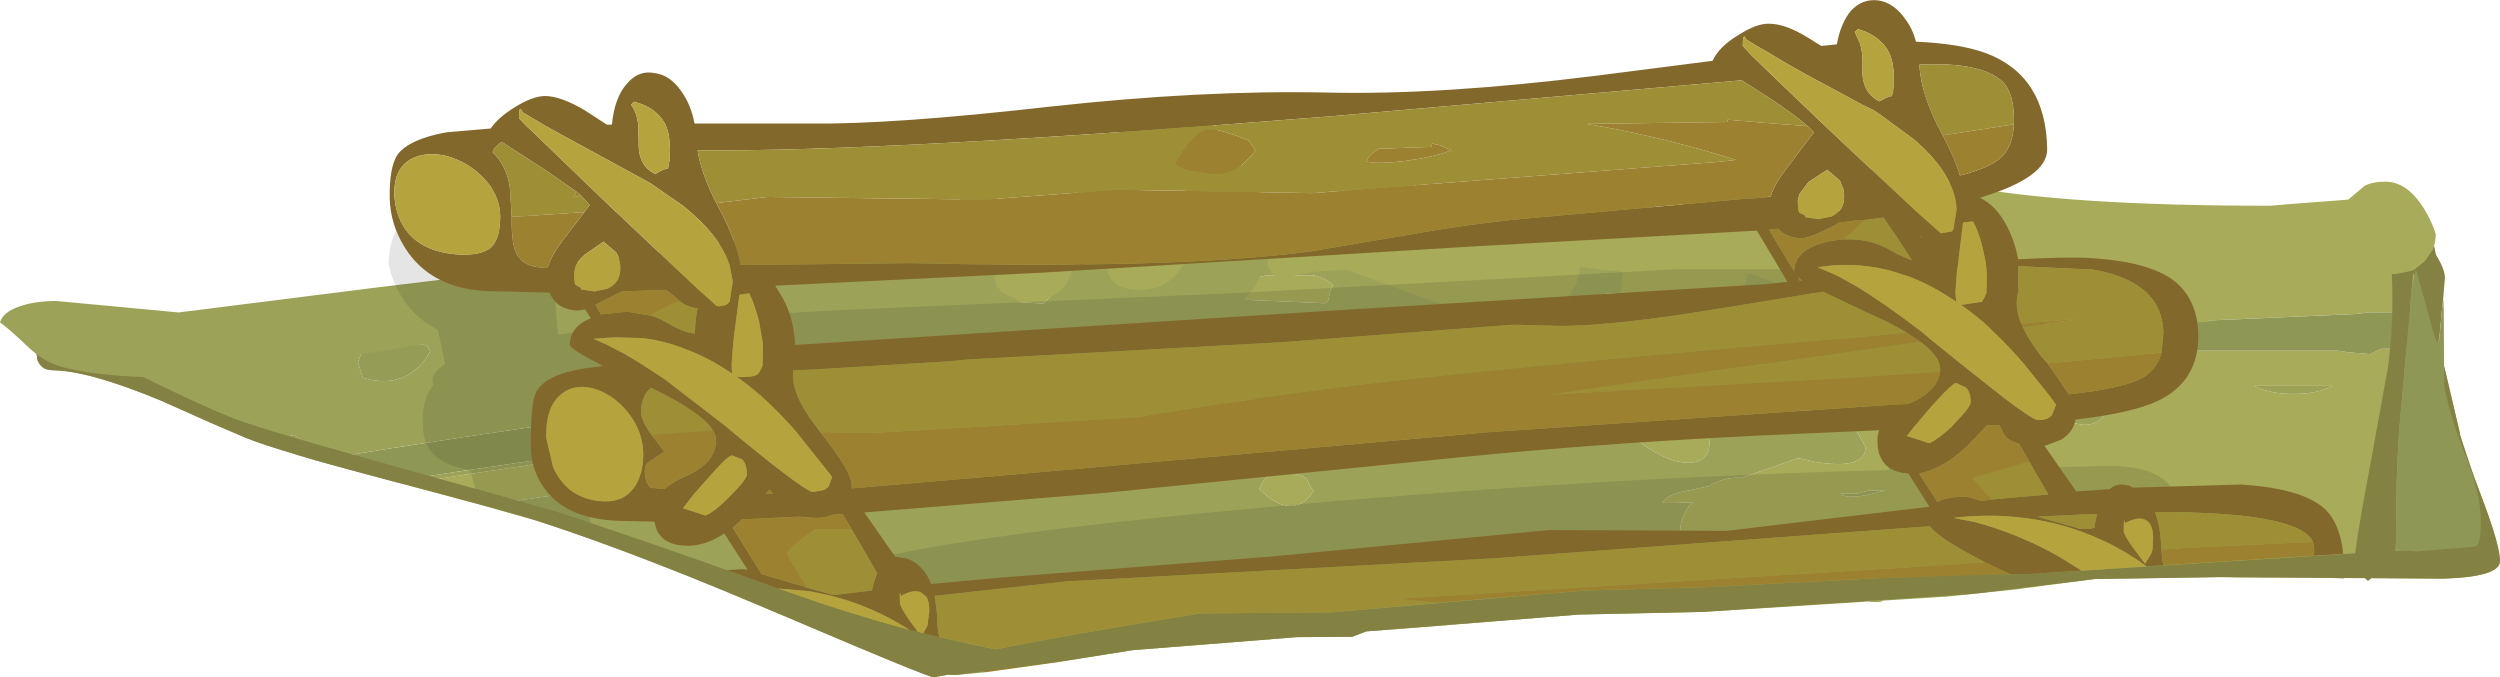 <?xml version="1.0" encoding="UTF-8" standalone="no"?>
<svg xmlns:ffdec="https://www.free-decompiler.com/flash" xmlns:xlink="http://www.w3.org/1999/xlink" ffdec:objectType="shape" height="88.55px" width="326.85px" xmlns="http://www.w3.org/2000/svg">
  <g transform="matrix(1.0, 0.0, 0.0, 1.0, 4.75, 27.2)">
    <path d="M314.2 18.35 L314.9 21.15 316.85 29.4 Q316.85 30.2 318.4 34.3 L317.2 34.3 318.85 35.5 319.5 37.25 319.8 38.05 Q322.1 44.15 322.1 46.15 322.1 48.2 314.8 48.45 L288.65 48.3 288.6 48.1 288.35 48.1 288.35 48.3 288.15 48.3 285.55 48.25 279.6 48.35 Q280.25 47.25 279.95 45.95 279.95 43.7 278.5 41.35 275.7 42.6 273.05 44.15 269.15 46.5 269.15 47.75 269.15 48.05 269.45 48.5 L269.15 48.5 260.0 49.7 251.75 48.75 246.5 48.55 Q244.95 48.55 243.4 50.05 241.8 51.5 240.65 51.5 236.45 51.5 233.25 48.95 230.0 46.35 223.9 46.35 218.0 46.35 215.9 44.5 214.9 43.65 214.9 42.4 214.9 40.4 216.4 38.5 L216.7 38.45 214.4 38.55 212.6 38.55 Q213.15 37.5 215.4 37.05 L218.7 36.35 Q220.45 35.25 222.6 35.25 L222.85 35.3 230.35 32.7 232.6 33.2 Q239.15 34.25 239.15 31.25 L237.9 29.0 Q235.85 26.45 232.25 26.45 L230.6 26.5 230.6 25.65 221.85 26.3 219.4 26.7 218.1 26.6 214.35 26.9 Q216.65 27.15 217.85 28.6 218.75 29.65 218.75 30.6 218.75 33.3 215.95 33.3 212.95 33.3 208.65 29.85 L209.95 27.9 Q210.45 27.4 211.2 27.2 L205.45 27.65 189.0 28.75 187.75 30.35 Q185.95 32.0 183.3 32.0 180.7 32.0 178.9 30.35 L177.95 29.3 164.9 29.75 155.15 29.95 155.2 30.7 Q155.2 32.3 152.15 33.15 L147.75 33.55 147.45 32.6 Q148.25 31.65 150.4 30.2 L150.65 30.05 142.45 30.2 129.9 30.75 118.4 31.05 Q86.55 34.7 58.45 38.9 L48.05 36.1 Q81.05 30.9 119.45 26.35 L141.9 25.85 143.5 25.4 165.95 25.0 168.0 24.8 170.65 24.6 189.15 23.1 205.6 21.7 213.05 21.15 225.85 20.4 230.9 20.15 235.4 19.95 240.8 19.95 273.2 18.65 300.95 18.65 302.2 18.85 305.1 19.1 306.55 18.4 314.2 18.35 M208.05 1.55 L216.0 1.3 216.0 1.9 Q216.0 4.4 213.65 4.85 211.1 5.3 207.8 2.35 L208.05 1.55 M220.6 0.9 L228.85 0.55 Q228.5 4.5 220.85 2.35 L220.6 0.9 M236.8 0.4 L248.2 0.25 248.2 0.0 261.45 0.65 264.5 0.7 Q265.1 1.75 266.3 2.25 269.2 3.45 276.35 2.1 277.85 6.85 281.6 5.95 285.9 3.95 287.7 3.7 L287.3 3.05 Q285.2 2.25 283.85 1.5 L288.15 1.9 294.9 2.55 303.25 1.5 307.15 0.9 Q313.15 0.9 313.7 6.25 313.95 8.95 313.0 12.05 L313.2 13.6 304.85 13.65 303.3 13.85 284.05 14.7 284.05 14.9 271.9 14.95 264.7 15.15 251.8 15.15 251.15 14.65 Q248.85 13.15 243.5 13.15 L241.7 13.35 Q242.0 12.3 242.65 10.9 244.3 7.3 246.9 7.3 247.55 7.3 248.15 7.7 L248.2 7.6 248.0 6.6 243.85 6.75 Q241.05 6.5 238.7 5.4 239.75 6.2 240.4 7.55 L241.25 10.7 Q241.25 12.45 240.65 13.75 L240.0 14.25 239.3 15.15 234.95 15.15 230.05 15.35 Q228.4 13.55 228.4 10.7 228.4 8.8 229.65 6.95 231.45 4.25 234.9 4.25 L237.2 4.6 Q235.3 3.4 235.3 2.2 235.3 1.55 236.8 0.4 M224.05 15.65 L214.4 16.2 Q216.15 13.8 219.4 13.8 222.35 13.8 224.05 15.65 M294.95 24.3 Q298.15 24.35 300.2 23.25 L289.95 23.25 Q292.0 24.3 294.95 24.3 M268.6 23.9 L268.35 23.75 264.15 23.85 258.5 24.0 257.4 25.4 257.85 26.65 267.7 28.35 Q270.15 28.35 271.0 25.8 270.35 24.85 268.6 23.9 M250.35 24.2 L243.85 24.65 245.95 25.2 Q248.5 25.5 250.35 24.2 M209.05 12.3 Q210.85 13.4 211.0 14.0 209.4 16.15 206.45 15.85 203.7 15.55 202.05 13.5 203.0 12.15 203.45 11.85 204.4 11.15 206.1 11.15 207.2 11.15 209.05 12.3 M239.5 36.95 L238.05 37.35 235.9 37.35 Q236.4 37.75 237.15 37.75 238.85 37.75 241.75 36.9 L239.5 36.95 M188.05 5.2 L185.75 5.05 183.05 4.9 Q185.35 2.35 186.35 2.35 L188.0 2.55 188.25 3.7 188.05 5.2 M183.35 10.7 Q183.35 9.2 186.4 8.4 L189.75 7.95 189.95 7.65 Q190.15 7.6 190.15 8.9 190.15 10.8 188.25 12.0 186.35 13.25 184.0 12.55 L183.65 12.2 Q183.35 11.95 183.35 10.7 M169.55 10.1 Q169.1 10.75 169.0 11.65 168.95 12.3 168.5 12.45 L158.2 12.0 157.55 10.7 Q157.7 10.2 158.7 9.6 159.75 8.95 160.95 8.8 L167.0 8.8 Q168.65 9.2 169.55 10.1 M164.1 38.95 Q162.15 39.0 159.9 36.75 160.25 35.7 160.85 35.25 161.6 34.65 163.05 34.65 165.45 34.65 166.15 35.5 166.55 36.55 167.0 36.95 165.85 38.85 164.1 38.95 M133.0 9.85 L133.2 10.85 131.7 12.5 126.75 12.2 126.7 11.85 126.4 10.95 126.75 9.25 Q127.5 8.8 129.6 8.8 L131.8 9.1 133.0 9.85" fill="#a7ab5a" fill-rule="evenodd" stroke="none"/>
    <path d="M46.65 35.75 L45.95 35.55 36.5 33.0 Q73.9 26.85 118.65 21.55 L141.15 21.05 142.75 20.6 165.3 20.2 205.05 16.9 214.4 16.2 224.05 15.65 230.05 15.35 234.95 15.15 239.3 15.15 251.8 15.15 264.7 15.15 271.9 14.95 284.05 14.9 284.05 14.7 303.3 13.85 304.85 13.65 313.2 13.6 314.2 18.35 306.55 18.4 305.1 19.1 302.2 18.85 300.95 18.65 273.2 18.65 240.8 19.95 235.4 19.95 230.9 20.15 225.85 20.4 213.05 21.15 205.6 21.7 189.15 23.1 170.65 24.6 168.0 24.8 164.25 24.95 141.7 25.4 129.1 25.95 117.6 26.25 Q79.45 30.65 46.65 35.75" fill="#8e9753" fill-rule="evenodd" stroke="none"/>
    <path d="M318.4 34.3 L318.85 35.5 317.2 34.3 318.4 34.3 M288.65 48.3 L288.35 48.3 288.35 48.1 288.6 48.1 288.65 48.3 M279.6 48.35 L269.45 48.5 Q269.15 48.05 269.15 47.75 269.15 46.5 273.05 44.15 275.7 42.6 278.5 41.35 279.95 43.7 279.95 45.95 280.25 47.25 279.6 48.35 M260.0 49.7 L258.95 49.85 253.15 50.45 249.85 50.8 217.9 52.8 201.65 53.15 197.25 53.5 181.15 54.8 173.85 55.35 172.05 56.05 164.8 56.1 143.35 57.8 134.85 59.15 133.7 59.35 Q128.2 58.3 124.8 58.3 L115.8 58.65 124.05 60.7 120.2 61.05 119.2 61.0 117.35 61.35 Q116.6 61.35 100.4 54.45 L99.35 54.0 97.3 53.15 90.05 50.1 84.8 47.95 Q73.85 43.6 65.5 40.9 L58.45 38.9 Q86.55 34.7 118.4 31.05 L129.9 30.75 142.45 30.2 150.65 30.05 150.4 30.2 Q148.25 31.65 147.45 32.6 L147.75 33.55 152.15 33.15 Q155.2 32.3 155.2 30.7 L155.15 29.95 164.9 29.75 177.95 29.3 178.9 30.35 Q180.7 32.0 183.3 32.0 185.95 32.0 187.75 30.35 L189.0 28.75 205.45 27.65 211.2 27.2 Q210.45 27.4 209.95 27.9 L208.65 29.85 Q212.95 33.3 215.95 33.3 218.75 33.3 218.75 30.6 218.75 29.65 217.85 28.6 216.65 27.15 214.35 26.9 L218.1 26.6 219.4 26.7 221.85 26.3 230.6 25.65 230.6 26.5 232.25 26.45 Q235.85 26.45 237.9 29.0 L239.15 31.25 Q239.15 34.25 232.6 33.2 L230.35 32.7 222.85 35.3 222.6 35.25 Q220.45 35.25 218.7 36.35 L215.4 37.05 Q213.15 37.5 212.6 38.55 L214.4 38.55 216.7 38.45 216.4 38.5 Q214.9 40.4 214.9 42.4 214.9 43.65 215.9 44.5 218.0 46.35 223.9 46.35 230.0 46.35 233.25 48.95 236.45 51.5 240.65 51.5 241.8 51.5 243.4 50.05 244.95 48.55 246.5 48.55 L251.75 48.75 260.0 49.7 M48.05 36.1 L46.65 35.75 Q79.45 30.65 117.6 26.25 L129.1 25.95 141.7 25.4 164.25 24.95 168.0 24.8 165.95 25.0 143.5 25.4 141.9 25.85 119.45 26.35 Q81.05 30.9 48.05 36.1 M36.5 33.0 L36.15 32.9 36.3 32.1 35.85 31.45 33.75 29.65 29.45 30.8 27.4 30.05 16.45 25.25 14.7 23.75 Q10.1 20.2 6.25 20.2 L2.8 21.25 2.1 21.2 Q1.3 21.2 0.8 20.8 L3.15 19.2 5.05 18.3 6.0 17.05 23.35 14.4 Q44.9 11.55 74.65 8.75 151.75 1.55 206.25 1.55 L208.05 1.55 207.8 2.35 Q211.1 5.3 213.65 4.85 216.0 4.4 216.0 1.9 L216.0 1.3 217.3 1.05 220.6 0.9 220.85 2.35 Q228.5 4.5 228.85 0.55 L232.0 0.45 236.8 0.4 Q235.3 1.55 235.3 2.2 235.3 3.4 237.2 4.6 L234.9 4.25 Q231.45 4.25 229.65 6.95 228.4 8.8 228.4 10.7 228.4 13.55 230.05 15.35 L224.05 15.65 Q222.35 13.8 219.4 13.8 216.15 13.8 214.4 16.2 L205.05 16.9 165.3 20.2 142.75 20.6 141.15 21.05 118.65 21.55 Q73.9 26.85 36.5 33.0 M264.5 0.7 L277.5 0.9 282.9 1.4 283.85 1.5 Q285.2 2.25 287.3 3.05 L287.7 3.7 Q285.9 3.95 281.6 5.95 277.85 6.85 276.35 2.1 269.2 3.45 266.3 2.25 265.1 1.75 264.5 0.7 M251.8 15.15 L239.3 15.15 240.0 14.25 240.65 13.75 Q241.25 12.45 241.25 10.7 L240.4 7.55 Q239.75 6.2 238.7 5.4 241.05 6.5 243.85 6.75 L248.0 6.6 248.2 7.6 248.15 7.7 Q247.55 7.3 246.9 7.3 244.3 7.3 242.65 10.9 242.0 12.3 241.7 13.35 L243.5 13.15 Q248.85 13.15 251.15 14.65 L251.8 15.15 M294.95 24.3 Q292.0 24.3 289.95 23.25 L300.2 23.25 Q298.15 24.35 294.95 24.3 M268.6 23.9 Q270.35 24.85 271.0 25.8 270.15 28.35 267.7 28.35 L257.85 26.65 257.4 25.4 258.5 24.0 264.15 23.85 268.35 23.75 268.6 23.9 M250.35 24.2 Q248.5 25.5 245.95 25.2 L243.85 24.65 250.35 24.2 M209.05 12.3 Q207.2 11.15 206.1 11.15 204.4 11.15 203.45 11.85 203.0 12.15 202.05 13.5 203.7 15.55 206.45 15.85 209.4 16.15 211.0 14.0 210.85 13.4 209.05 12.3 M164.1 38.95 Q165.85 38.85 167.0 36.95 166.55 36.55 166.15 35.5 165.45 34.65 163.05 34.65 161.6 34.65 160.85 35.25 160.25 35.7 159.9 36.75 162.15 39.0 164.1 38.95 M169.55 10.1 Q168.65 9.2 167.0 8.8 L160.95 8.8 Q159.75 8.95 158.7 9.6 157.7 10.2 157.55 10.7 L158.2 12.0 168.5 12.45 Q168.95 12.3 169.0 11.65 169.1 10.75 169.55 10.1 M183.35 10.7 Q183.35 11.95 183.65 12.2 L184.0 12.55 Q186.35 13.25 188.25 12.0 190.15 10.8 190.15 8.9 190.15 7.6 189.95 7.65 L189.75 7.95 186.4 8.4 Q183.35 9.2 183.35 10.7 M188.05 5.2 L188.25 3.7 188.0 2.55 186.35 2.35 Q185.35 2.35 183.05 4.9 L185.75 5.05 188.05 5.2 M239.5 36.95 L241.75 36.9 Q238.85 37.75 237.15 37.75 236.4 37.75 235.9 37.35 L238.05 37.35 239.5 36.95 M133.0 9.85 L131.8 9.1 129.6 8.8 Q127.5 8.8 126.75 9.25 L126.4 10.95 126.7 11.85 126.75 12.2 131.7 12.5 133.2 10.85 133.0 9.85 M42.7 18.35 L42.05 20.2 42.7 22.2 Q46.4 23.3 49.0 21.55 50.55 20.55 51.5 18.7 L51.05 17.95 49.15 17.65 42.7 18.35" fill="#9ca358" fill-rule="evenodd" stroke="none"/>
    <path d="M133.7 59.35 L124.05 60.7 115.8 58.65 124.8 58.3 Q128.2 58.3 133.7 59.35" fill="#9c8230" fill-rule="evenodd" stroke="none"/>
    <path d="M36.15 32.9 L29.45 30.8 33.75 29.65 35.85 31.45 36.3 32.1 36.15 32.9 M16.45 25.25 L16.35 25.2 Q7.4 21.5 2.8 21.25 L6.25 20.2 Q10.1 20.2 14.7 23.75 L16.45 25.25 M0.8 20.8 L0.15 19.9 0.0 18.8 Q0.0 16.75 3.5 17.55 L6.0 17.05 5.05 18.3 3.15 19.2 0.8 20.8 M42.7 18.35 L49.15 17.65 51.05 17.95 51.5 18.7 Q50.55 20.55 49.0 21.55 46.4 23.3 42.7 22.2 L42.05 20.2 42.7 18.35" fill="#949c56" fill-rule="evenodd" stroke="none"/>
    <path d="M313.7 6.25 Q313.95 8.95 313.0 12.05 313.0 13.65 314.9 21.15 L315.0 21.5 316.85 29.4 316.85 29.55 318.6 34.85 319.5 37.25 Q322.1 44.05 322.1 46.15 322.1 48.2 314.8 48.45 L285.55 48.25 269.15 48.5 253.15 50.45 217.9 52.8 201.65 53.15 173.85 55.35 172.05 56.05 164.8 56.1 143.35 57.8 134.85 59.15 120.2 61.05 119.2 61.0 117.35 61.35 Q116.6 61.35 99.35 54.0 79.0 45.25 65.5 40.9 61.95 39.75 45.95 35.55 31.7 31.8 27.4 30.05 L22.7 28.05 16.35 25.2 Q6.75 21.2 2.1 21.2 L1.6 21.15 Q0.55 20.95 0.15 19.9 L0.0 18.8 Q0.0 16.75 3.5 17.55 8.4 16.4 23.35 14.4 44.9 11.55 74.65 8.75 151.75 1.55 206.25 1.55 L217.3 1.05 232.0 0.45 248.2 0.25 248.2 0.0 261.45 0.65 277.5 0.9 282.9 1.4 288.15 1.9 294.9 2.55 303.25 1.5 307.15 0.9 Q313.15 0.9 313.7 6.25 M311.8 19.5 Q311.35 17.85 311.55 14.1 311.7 10.7 311.05 9.1 308.95 3.95 294.25 3.35 L294.25 2.85 291.0 2.65 287.5 2.2 282.75 2.0 277.5 1.55 261.45 1.25 258.35 0.9 Q203.95 0.9 106.6 10.5 L42.25 17.1 9.65 19.95 12.05 21.15 Q21.15 25.65 25.3 27.3 27.9 28.45 42.85 32.65 L65.6 39.0 Q73.3 41.25 98.35 50.2 111.95 55.05 125.4 57.7 134.25 55.9 152.15 53.0 L169.45 52.85 202.45 50.0 218.75 49.55 240.55 48.4 Q252.6 47.85 260.45 47.85 L318.8 44.15 318.1 41.15 Q317.65 39.3 317.65 38.35 317.65 37.35 315.25 30.35 L312.3 21.15 311.8 19.5" fill="#848242" fill-rule="evenodd" stroke="none"/>
    <path d="M136.75 4.05 L136.55 2.85 135.9 -1.3 Q135.9 -2.3 137.55 -5.0 139.45 -8.05 141.85 -10.25 148.75 -16.5 154.1 -10.6 155.95 -7.1 159.4 -3.05 L160.6 -1.1 Q159.65 -0.05 159.65 2.15 159.65 3.0 160.4 4.35 L160.95 5.7 160.3 8.15 Q158.55 13.0 154.35 13.0 152.85 13.0 150.8 8.55 L150.15 7.2 150.6 5.4 Q150.6 2.05 149.6 0.3 L150.45 -2.65 149.95 -4.1 150.25 -4.35 Q150.5 -4.6 149.5 -4.6 145.1 -4.6 143.4 -0.9 L143.1 -0.1 142.35 0.6 141.6 1.45 Q139.95 3.65 139.95 6.0 139.95 8.05 140.15 8.55 L140.25 8.75 140.6 9.4 140.85 9.65 141.35 10.05 Q140.65 13.6 139.55 15.35 137.25 19.05 131.75 19.05 128.1 19.05 124.9 17.6 120.85 15.75 120.65 12.5 120.65 12.0 120.45 11.85 L62.8 16.25 Q58.0 16.5 40.4 19.45 L22.8 22.3 Q6.8 22.3 2.15 20.35 0.5 19.65 -1.2 18.05 -3.55 15.8 -4.75 14.95 -4.4 13.65 -2.3 12.9 -0.25 12.15 2.6 12.15 L10.6 12.9 18.6 13.65 44.4 10.4 81.45 5.9 92.5 4.05 113.4 3.3 Q117.5 3.4 119.25 0.65 121.05 -2.15 123.05 -2.15 125.6 -2.15 126.3 0.2 L126.65 2.7 Q125.25 4.05 125.25 7.45 L125.4 9.8 Q126.05 11.25 127.9 11.75 128.95 12.8 130.8 12.8 134.0 12.8 135.85 10.0 137.15 8.15 137.15 7.05 L136.9 4.95 137.35 4.3 137.3 4.3 136.75 4.05" fill="#9ca358" fill-rule="evenodd" stroke="none"/>
    <path d="M160.6 -1.1 Q161.4 -2.0 162.95 -2.0 L166.3 -1.3 169.65 -0.65 172.25 -4.05 Q175.3 -6.95 178.15 -4.45 179.7 -2.6 185.1 -1.0 L190.2 0.2 Q192.35 0.2 194.05 -0.65 195.75 -1.5 197.15 -1.5 L204.0 -1.2 Q211.4 -0.5 215.05 1.3 214.95 -0.5 215.6 -1.95 216.65 -4.1 219.1 -4.1 220.4 -4.1 223.95 -2.25 227.45 -0.45 231.4 -0.45 234.0 -0.45 235.25 0.7 L236.65 2.5 237.95 2.35 237.0 1.05 Q236.65 0.35 236.65 -0.7 236.65 -2.75 238.65 -4.25 240.35 -5.6 241.95 -5.6 L244.85 -4.75 Q247.95 -3.7 251.7 -2.95 265.15 -0.3 292.0 -0.3 L295.05 -0.55 302.25 -1.1 304.4 -2.9 Q305.45 -3.45 307.1 -3.45 309.9 -3.45 312.05 -0.1 313.15 1.6 313.7 3.4 313.7 4.5 313.3 5.5 L312.25 7.0 311.0 8.0 310.75 8.15 310.65 8.2 310.6 8.2 308.4 8.65 307.95 8.6 306.3 7.95 Q305.0 7.2 304.2 7.2 L274.2 8.0 261.4 8.85 258.7 9.4 Q256.25 9.4 254.2 6.55 L249.25 6.1 247.15 5.9 Q246.45 5.9 245.75 6.75 L244.35 8.65 Q241.85 11.35 236.4 11.35 230.9 11.35 228.2 10.15 224.7 8.65 223.75 8.5 223.35 12.2 217.9 14.0 214.45 15.1 211.3 15.1 207.75 15.1 207.2 12.05 207.05 11.25 207.35 8.35 L201.8 7.7 Q201.7 10.05 199.75 12.25 197.2 15.1 192.95 15.1 190.9 15.1 180.85 11.55 L171.1 8.0 166.55 8.4 162.3 9.3 Q161.05 8.05 160.95 7.4 L161.1 6.55 160.95 5.7 160.4 4.35 Q159.65 3.0 159.65 2.15 159.65 -0.05 160.6 -1.1 M150.15 7.2 L149.0 8.75 Q147.1 10.7 144.3 10.7 142.4 10.7 141.35 10.05 L140.85 9.65 140.6 9.4 140.25 8.75 140.15 8.55 Q139.95 8.05 139.95 6.0 139.95 3.65 141.6 1.45 L142.35 0.6 143.1 -0.1 Q144.1 -0.95 145.3 -1.3 147.5 -2.0 148.95 -0.55 L149.6 0.3 Q150.6 2.05 150.6 5.4 L150.15 7.2 M126.65 2.7 Q127.9 1.4 130.4 1.9 132.95 2.4 136.75 4.05 L137.3 4.3 137.35 4.3 136.9 4.95 Q136.25 6.05 135.05 9.1 133.9 12.0 130.15 12.0 L127.9 11.75 Q126.05 11.25 125.4 9.8 L125.25 7.45 Q125.25 4.05 126.65 2.7" fill="#a7ab5a" fill-rule="evenodd" stroke="none"/>
    <path d="M313.3 5.5 L313.75 6.15 Q314.9 8.0 314.9 9.15 L314.6 12.65 314.55 12.9 314.15 17.2 313.85 17.55 Q313.35 16.45 312.7 13.7 L311.1 8.0 311.0 8.0 312.25 7.0 313.3 5.5 M308.45 44.65 Q308.25 45.8 307.6 46.45 L304.85 48.75 303.35 47.45 303.05 46.8 Q303.05 44.55 305.05 34.05 L307.45 20.85 Q308.25 14.8 307.95 8.6 L308.4 8.65 310.6 8.2 310.65 8.2 310.75 8.15 310.6 10.35 310.55 10.4 310.5 11.3 310.4 12.35 310.4 12.55 309.05 27.55 Q308.5 33.7 308.5 43.55 L308.45 44.65" fill="#848242" fill-rule="evenodd" stroke="none"/>
    <path d="M314.6 12.65 L314.7 11.9 314.75 13.6 314.8 23.15 Q315.4 26.8 317.7 32.65 319.6 37.55 319.6 41.0 319.6 43.9 318.95 44.25 L311.25 44.9 308.45 44.65 308.5 43.55 Q308.5 33.7 309.05 27.55 L310.4 12.55 310.4 12.35 310.5 11.3 310.55 10.4 310.6 10.35 311.1 8.0 312.7 13.7 Q313.35 16.45 313.85 17.55 L314.15 17.2 314.55 12.9 314.6 12.65" fill="#8e9753" fill-rule="evenodd" stroke="none"/>
    <path d="M56.8 -2.0 Q63.4 -4.0 65.7 2.0 67.25 5.55 67.7 10.7 L68.2 16.55 Q81.3 14.6 104.8 13.35 L157.2 11.1 214.55 8.0 236.3 8.0 Q233.35 -5.35 233.35 -7.85 233.35 -11.45 233.95 -12.6 235.2 -14.95 240.05 -17.2 242.6 -18.35 246.3 -15.5 249.6 -13.0 250.95 -10.05 L252.9 0.05 Q253.9 5.7 254.65 9.05 258.45 9.85 260.1 10.75 262.6 12.1 262.6 15.0 262.6 18.0 257.05 20.05 L260.1 33.9 268.1 33.8 Q275.4 33.25 278.25 35.6 279.8 36.9 279.8 38.8 279.8 40.95 279.05 41.7 278.25 42.5 275.65 42.9 L262.4 44.6 263.05 47.7 260.45 47.85 Q254.45 47.85 245.95 48.2 L245.3 46.05 228.8 46.05 226.8 45.65 223.6 45.4 201.95 45.4 108.1 53.4 98.9 50.4 Q101.3 44.5 159.85 39.2 202.25 35.3 242.25 34.25 L241.35 30.2 239.75 23.2 226.8 24.5 Q216.9 25.45 211.95 26.7 L175.5 26.85 149.5 28.65 131.45 28.65 126.55 28.0 102.45 27.85 Q86.2 25.6 69.75 26.35 L71.5 35.85 72.45 41.2 65.6 39.0 57.4 36.75 56.75 34.25 Q52.8 33.65 51.35 31.45 50.5 30.2 50.5 27.75 50.5 24.85 51.85 23.2 L51.8 22.5 Q51.8 21.4 53.45 20.4 L52.5 15.9 Q49.9 14.65 48.15 12.2 47.1 10.65 46.45 8.85 L46.05 7.35 Q46.05 3.45 48.75 0.4 51.15 -2.35 54.6 -1.1 55.6 -1.65 56.8 -2.0" fill="#000000" fill-opacity="0.102" fill-rule="evenodd" stroke="none"/>
    <path d="M58.4 -4.0 Q56.45 -6.0 53.65 -6.8 50.8 -7.45 48.9 -6.35 46.8 -5.1 46.8 -2.0 46.85 0.45 48.0 2.4 50.2 5.95 55.8 6.1 58.35 6.1 59.45 5.15 60.65 4.0 60.65 1.05 60.6 -1.75 58.4 -4.0 M97.0 49.75 L90.3 47.35 92.4 47.2 93.0 47.3 89.95 42.55 Q87.3 44.25 85.0 44.15 82.1 44.1 81.1 42.1 L80.8 41.0 76.45 40.9 Q69.05 40.75 66.15 36.25 64.7 34.0 64.65 31.35 64.6 25.55 65.35 24.05 66.6 21.75 71.75 20.95 L74.1 20.65 Q69.8 18.45 69.75 17.9 69.75 15.5 72.5 14.4 L71.75 13.25 70.85 13.4 Q68.1 13.35 67.15 11.15 L67.05 11.05 58.8 10.85 Q51.5 10.45 48.2 5.2 46.25 2.1 46.2 -1.35 46.15 -5.35 47.2 -6.95 48.7 -9.0 53.6 -9.9 L59.4 -10.4 Q60.4 -11.85 62.5 -13.15 64.9 -14.65 66.55 -14.65 68.65 -14.6 71.75 -12.75 L74.6 -10.9 75.25 -10.9 Q75.6 -14.5 77.25 -16.3 78.75 -18.05 80.8 -17.65 82.85 -17.4 84.3 -15.3 85.6 -13.5 86.05 -11.05 L101.05 -11.05 Q111.75 -10.9 132.45 -13.25 152.35 -15.45 168.8 -15.1 183.55 -14.75 203.95 -17.3 L219.15 -19.25 Q220.0 -21.1 222.5 -22.6 224.9 -24.15 226.55 -24.1 228.7 -24.1 231.75 -22.2 L233.35 -21.2 233.9 -21.25 235.4 -21.4 Q235.9 -24.2 237.25 -25.8 238.75 -27.4 240.8 -27.15 242.85 -26.85 244.35 -24.7 245.3 -23.45 245.75 -21.75 251.5 -21.5 254.9 -20.25 262.75 -17.3 262.9 -7.7 262.95 -4.0 254.1 -1.35 256.25 -0.3 257.6 2.3 258.7 4.4 259.1 6.7 264.95 6.4 267.85 6.5 275.35 6.85 278.9 9.1 282.55 11.5 282.65 16.55 282.75 22.55 277.5 25.15 274.1 26.8 266.6 27.65 266.3 29.35 264.7 30.3 L262.55 31.1 266.7 37.05 271.05 36.75 Q272.15 35.8 273.75 36.35 L274.1 36.55 288.25 36.15 Q296.2 36.65 299.15 39.3 301.2 41.2 301.6 45.2 L297.75 45.45 297.8 45.05 297.8 44.5 297.65 43.65 Q295.85 39.7 277.0 39.75 277.65 41.5 277.8 43.9 L277.85 44.65 Q277.9 45.75 278.1 46.7 L275.9 46.85 274.45 45.85 273.1 45.0 Q266.85 41.35 259.75 40.5 255.4 39.95 250.65 40.5 L253.4 41.05 Q259.0 42.5 264.5 45.6 L267.4 47.4 260.45 47.85 258.05 47.85 256.75 47.25 254.85 46.35 Q248.8 43.25 247.55 41.6 L190.5 45.8 134.8 48.8 117.45 50.7 117.8 53.35 Q117.75 54.8 118.05 56.1 L115.95 55.6 116.5 54.6 116.75 52.65 Q116.75 51.4 116.35 50.8 L115.75 50.3 Q114.8 49.75 113.05 50.7 L112.95 50.35 Q112.85 50.25 112.9 51.3 L112.9 51.6 Q112.9 52.1 114.15 53.9 L115.25 55.4 114.15 55.15 Q111.25 53.3 108.15 52.05 105.95 51.2 103.75 50.65 L101.15 50.1 97.0 49.75 M63.6 -12.5 L63.35 -12.95 Q63.1 -13.1 63.1 -11.75 L64.15 -10.65 64.7 -10.15 71.65 -3.45 72.7 -2.45 75.6 0.35 75.9 0.6 83.3 7.6 86.5 10.6 87.05 11.1 88.95 12.8 89.2 12.85 Q90.2 12.75 90.4 12.5 L90.65 12.2 91.05 9.6 90.65 7.5 Q89.4 3.6 84.55 -0.3 L80.2 -3.3 68.45 -9.7 Q67.45 -10.25 66.55 -10.75 L63.6 -12.5 M78.15 -13.9 L77.75 -13.5 Q78.45 -12.65 78.7 -10.95 L78.75 -8.6 78.75 -8.15 Q78.8 -5.5 80.9 -4.45 L81.9 -5.0 82.6 -5.2 82.8 -6.35 82.85 -7.65 82.8 -8.1 Q82.8 -9.8 82.2 -11.0 81.05 -13.15 78.15 -13.9 M70.6 -2.15 L66.8 -4.8 60.85 -8.65 Q59.9 -8.05 59.65 -7.3 61.45 -5.6 61.9 -2.8 L62.15 1.15 62.15 2.15 Q62.2 5.0 62.85 6.1 63.85 7.8 66.55 7.8 L66.85 7.85 Q67.2 6.4 68.8 4.25 L71.65 0.55 72.35 -0.4 71.15 -1.7 70.6 -2.15 M231.6 -10.7 Q230.2 -11.95 226.8 -14.25 224.6 -15.65 222.95 -16.7 L169.3 -12.0 Q110.9 -7.3 86.45 -7.55 86.95 -4.45 88.9 -0.65 L89.15 -0.2 Q91.75 4.75 92.05 7.45 L114.3 7.2 Q149.4 8.0 166.7 5.65 L180.25 3.35 Q188.7 1.85 197.25 1.15 L222.65 -1.15 224.2 -1.25 224.9 -1.3 226.75 -1.5 Q227.1 -2.9 228.8 -5.15 L232.4 -9.9 231.6 -10.7 M230.5 -1.8 L230.3 -0.95 Q230.3 0.4 230.5 0.6 L231.2 0.95 231.3 1.2 233.0 1.45 234.7 1.1 Q236.4 0.35 236.35 -1.55 L236.3 -2.35 235.8 -3.6 234.15 -5.0 231.7 -3.4 230.5 -1.8 M240.2 -12.8 L238.85 -13.45 231.4 -17.45 Q228.5 -19.05 226.5 -20.3 224.7 -21.3 223.6 -22.0 L223.35 -22.4 Q223.1 -22.55 223.1 -21.2 L224.25 -19.95 227.2 -17.1 234.05 -10.55 235.9 -8.8 242.15 -2.95 245.85 0.5 249.0 3.3 250.45 3.05 250.65 2.7 251.05 0.2 251.0 -0.55 Q250.75 -2.25 249.85 -3.85 248.45 -6.45 245.45 -9.0 L241.1 -12.2 240.2 -12.8 M241.2 -21.7 Q240.05 -22.85 238.15 -23.4 L237.75 -23.0 238.4 -21.6 Q238.85 -20.25 238.75 -18.1 L238.75 -18.05 Q238.7 -15.95 239.8 -14.8 240.25 -14.3 240.95 -13.95 241.25 -14.05 241.9 -14.45 L242.6 -14.65 242.75 -15.25 242.8 -15.8 242.85 -17.55 242.75 -18.45 Q242.5 -20.5 241.2 -21.7 M258.55 -10.95 L258.55 -11.7 Q258.5 -15.05 257.15 -16.45 254.35 -19.15 246.2 -18.75 246.35 -14.85 249.15 -9.65 L249.25 -9.5 Q250.85 -6.45 251.5 -4.25 255.4 -5.25 256.9 -6.65 258.4 -8.05 258.55 -10.95 M301.7 48.45 L299.95 48.4 301.7 48.4 301.7 48.45 M262.95 20.3 L265.75 24.35 Q273.25 23.55 275.7 22.0 L275.8 21.95 275.9 21.85 275.95 21.75 Q277.35 20.75 277.85 18.9 L278.1 16.4 Q278.0 9.65 268.9 8.05 L259.15 7.6 259.15 10.85 Q258.55 12.8 259.5 15.1 L259.7 15.55 Q260.5 17.35 262.15 19.4 L262.95 20.3 M254.85 7.05 L254.5 5.4 Q254.0 3.2 253.2 1.75 L251.9 1.9 251.3 6.8 251.25 7.35 251.1 8.3 250.9 11.0 251.0 12.25 Q248.1 10.25 245.1 9.05 L242.45 8.2 Q238.45 7.15 234.4 7.55 L232.9 7.75 234.9 8.6 235.55 8.9 237.9 10.2 Q241.7 12.5 246.5 16.2 L247.8 17.3 250.35 19.35 252.6 21.15 257.35 24.9 Q261.0 27.65 261.65 27.7 263.05 27.75 263.55 27.0 L264.05 25.7 263.25 24.6 260.0 20.55 Q257.9 18.05 255.8 16.1 L255.15 15.45 Q253.7 14.15 252.25 13.1 L251.5 12.55 251.75 12.65 254.4 12.25 254.95 11.15 255.0 9.3 254.95 7.9 254.85 7.05 M246.35 3.65 L246.45 3.9 246.5 3.65 246.35 3.65 M236.35 4.1 L237.3 4.1 Q240.1 4.15 242.45 5.55 244.1 6.45 245.2 6.8 L243.45 4.1 241.5 1.25 239.05 1.55 237.65 1.65 235.7 1.9 Q235.4 2.05 235.05 2.3 231.8 3.95 230.85 3.95 228.8 3.95 227.75 2.7 L226.55 2.85 229.8 8.25 Q229.9 5.9 232.65 4.85 234.3 4.2 236.35 4.1 M246.3 17.45 L244.65 16.35 Q242.55 15.05 239.3 13.65 L233.6 10.95 231.6 11.25 230.15 11.5 221.25 12.95 Q206.0 15.5 198.95 15.4 L193.1 15.25 162.7 17.55 121.75 19.8 119.15 20.05 100.9 21.15 98.95 21.2 Q98.6 24.45 102.15 28.8 L102.5 29.3 Q106.6 34.4 106.6 36.3 L106.6 36.65 127.65 34.85 189.9 29.3 239.15 25.95 240.7 25.85 244.8 25.6 Q248.55 24.0 248.9 21.4 L248.9 20.95 Q248.85 19.35 246.3 17.45 M252.25 23.45 L250.95 22.85 Q250.5 22.95 248.25 25.4 L247.7 26.0 245.3 28.85 244.55 29.8 247.5 30.75 Q248.65 30.2 250.35 28.65 L250.9 28.05 Q252.9 26.0 252.9 25.35 L252.9 25.15 Q252.8 23.9 252.25 23.45 M260.55 33.15 L259.2 30.8 Q257.9 30.45 257.35 29.75 L256.65 28.4 255.05 28.4 252.3 31.25 Q249.05 34.2 246.15 34.7 L248.55 38.45 Q249.85 37.7 252.4 37.75 L254.35 38.3 255.6 38.1 263.05 37.45 260.55 33.15 M244.75 34.7 Q242.05 34.55 241.15 32.65 240.7 31.8 240.7 30.35 240.7 29.65 240.95 29.05 L230.7 29.5 Q207.0 30.5 186.0 32.6 L139.6 37.25 108.25 39.8 112.3 45.6 113.75 45.8 Q115.95 46.55 117.0 49.15 L125.65 48.35 161.6 45.55 197.75 42.1 221.0 42.2 247.5 39.05 244.75 34.7 M267.25 41.95 Q269.4 42.0 269.1 41.55 L269.4 40.0 268.65 40.0 264.75 40.2 261.65 40.35 267.25 41.95 M273.0 40.85 Q272.9 40.85 272.9 42.2 272.9 42.7 274.2 44.5 L274.5 44.9 275.7 46.5 276.5 45.2 276.65 44.75 276.75 43.2 Q276.75 41.3 275.8 40.8 274.8 40.25 273.1 41.2 L273.0 40.85 M230.55 9.5 L230.85 9.45 230.3 9.05 230.55 9.5 M228.95 9.65 L224.95 2.95 188.2 5.0 131.45 8.45 96.6 10.15 97.6 11.8 Q99.05 14.45 99.2 17.9 L169.55 13.4 226.1 9.95 228.95 9.65 M93.2 11.15 L91.9 11.35 91.9 11.5 91.3 16.05 91.25 16.3 91.05 18.35 90.9 20.5 90.95 21.5 91.0 21.65 90.75 21.5 Q87.95 19.6 85.15 18.55 82.25 17.35 79.25 17.0 L75.6 16.9 74.0 17.0 72.85 17.1 74.55 17.85 76.95 19.1 78.7 20.15 Q80.4 21.2 82.3 22.5 L90.35 28.7 90.8 29.1 Q99.4 36.2 101.25 37.05 L101.6 37.1 103.0 36.85 103.55 36.45 104.05 35.15 99.3 29.2 Q95.75 25.1 92.25 22.55 L91.5 22.0 91.75 22.1 Q93.95 22.15 94.4 21.65 L94.6 21.35 94.95 20.6 95.0 18.75 95.0 17.75 94.5 14.85 Q93.95 12.7 93.2 11.15 M84.1 12.15 L83.5 11.6 82.3 10.7 76.6 10.9 75.05 11.65 73.1 12.65 73.8 13.9 77.25 13.55 80.3 14.05 Q81.4 14.35 82.45 15.0 84.85 16.4 86.1 16.4 86.15 14.5 86.45 13.1 85.05 12.95 84.1 12.15 M92.9 34.8 Q92.85 33.4 92.25 32.85 L90.95 32.35 Q90.45 32.3 87.7 35.45 L85.85 37.55 84.55 39.25 87.5 40.2 Q88.85 39.6 90.85 37.5 92.9 35.45 92.9 34.8 M80.45 29.7 L82.1 31.85 80.1 33.2 Q79.55 33.55 79.55 34.4 79.6 35.65 79.95 36.1 L80.25 36.55 82.1 36.75 Q83.1 35.85 84.8 35.1 88.9 33.3 88.85 30.35 88.85 29.7 88.45 29.05 86.95 26.65 80.35 23.5 L79.9 23.95 Q79.4 24.55 79.2 25.45 79.05 26.0 79.05 26.6 79.05 27.8 80.45 29.7 M96.3 37.35 L95.85 36.8 95.4 37.35 96.3 37.35 M106.6 42.0 L105.4 40.0 104.1 40.1 Q102.95 40.6 101.65 40.5 L99.65 40.35 92.3 40.7 91.05 41.8 94.8 47.85 99.9 49.35 100.8 49.65 104.25 50.6 109.25 50.0 Q109.55 48.65 109.95 47.75 L106.6 42.0 M109.4 58.25 L108.5 57.85 109.4 58.25 M75.8 5.8 L74.15 4.4 71.7 6.1 Q70.7 6.95 70.45 7.8 L70.3 8.5 Q70.3 9.85 70.5 10.05 L71.15 10.4 71.25 10.65 73.0 10.9 74.65 10.55 Q76.35 9.8 76.35 7.9 L76.35 7.7 Q76.25 6.45 75.8 5.8 M72.9 23.6 Q70.25 22.9 68.55 24.4 66.6 26.0 66.65 30.0 L67.55 33.85 Q69.5 38.2 74.3 38.35 77.0 38.4 78.35 36.25 79.35 34.55 79.35 32.1 79.3 29.1 77.25 26.6 75.4 24.35 72.9 23.6" fill="#83682c" fill-rule="evenodd" stroke="none"/>
    <path d="M58.4 -4.0 Q60.6 -1.75 60.65 1.05 60.65 4.0 59.45 5.15 58.35 6.1 55.8 6.1 50.2 5.95 48.0 2.4 46.85 0.45 46.8 -2.0 46.8 -5.1 48.9 -6.35 50.8 -7.45 53.65 -6.8 56.45 -6.0 58.4 -4.0 M275.9 46.85 L267.4 47.4 264.5 45.6 Q259.0 42.5 253.4 41.05 L250.65 40.5 Q255.4 39.95 259.75 40.5 266.85 41.35 273.1 45.0 L274.45 45.85 275.9 46.85 M115.95 55.6 L115.25 55.4 114.15 53.9 Q112.9 52.1 112.9 51.6 L112.9 51.3 Q112.85 50.25 112.95 50.35 L113.05 50.7 Q114.8 49.75 115.75 50.3 L116.35 50.8 Q116.75 51.4 116.75 52.65 L116.5 54.6 115.95 55.6 M114.15 55.15 Q106.3 53.05 98.35 50.2 L97.0 49.75 101.15 50.1 103.75 50.65 Q105.95 51.2 108.15 52.05 111.25 53.3 114.15 55.15 M78.15 -13.9 Q81.05 -13.15 82.2 -11.0 82.8 -9.8 82.8 -8.1 L82.85 -7.65 82.8 -6.35 82.6 -5.2 81.9 -5.0 80.9 -4.45 Q78.8 -5.5 78.75 -8.15 L78.75 -8.6 78.7 -10.95 Q78.45 -12.65 77.75 -13.5 L78.15 -13.9 M63.6 -12.5 L66.55 -10.75 Q67.45 -10.25 68.45 -9.7 L80.2 -3.3 84.55 -0.3 Q89.4 3.6 90.65 7.5 L91.05 9.6 90.65 12.2 90.4 12.5 Q90.2 12.75 89.2 12.85 L88.95 12.8 87.05 11.1 86.5 10.6 83.3 7.6 75.9 0.6 75.6 0.35 72.7 -2.45 71.65 -3.45 64.7 -10.15 64.15 -10.65 63.1 -11.75 Q63.1 -13.1 63.35 -12.95 L63.6 -12.5 M241.2 -21.7 Q242.5 -20.5 242.75 -18.45 L242.85 -17.55 242.8 -15.8 242.75 -15.25 242.6 -14.65 241.9 -14.45 Q241.25 -14.05 240.95 -13.95 240.25 -14.3 239.8 -14.8 238.7 -15.95 238.75 -18.05 L238.75 -18.1 Q238.85 -20.25 238.4 -21.6 L237.75 -23.0 238.15 -23.4 Q240.05 -22.85 241.2 -21.7 M240.2 -12.8 L241.1 -12.2 245.45 -9.0 Q248.45 -6.45 249.85 -3.85 250.75 -2.25 251.0 -0.55 L251.05 0.2 250.65 2.7 250.45 3.05 249.0 3.3 245.85 0.5 242.15 -2.95 235.9 -8.8 234.05 -10.55 227.2 -17.1 224.25 -19.95 223.1 -21.2 Q223.1 -22.55 223.35 -22.4 L223.6 -22.0 Q224.7 -21.3 226.5 -20.3 228.5 -19.05 231.4 -17.45 L238.85 -13.45 240.2 -12.8 M230.5 -1.8 L231.7 -3.4 234.15 -5.0 235.8 -3.6 236.3 -2.35 236.35 -1.55 Q236.4 0.35 234.7 1.1 L233.0 1.45 231.3 1.2 231.2 0.95 230.5 0.6 Q230.3 0.4 230.3 -0.95 L230.5 -1.8 M254.85 7.05 L254.95 7.9 255.0 9.3 254.95 11.15 254.4 12.25 251.75 12.65 251.5 12.55 252.25 13.1 Q253.7 14.15 255.15 15.45 L255.8 16.1 Q257.9 18.05 260.0 20.55 L263.25 24.6 264.05 25.7 263.55 27.0 Q263.05 27.75 261.65 27.7 261.0 27.65 257.35 24.9 L252.6 21.15 250.35 19.35 247.8 17.3 246.5 16.2 Q241.7 12.5 237.9 10.2 L235.55 8.9 234.9 8.6 232.9 7.75 234.4 7.55 Q238.45 7.15 242.45 8.2 L245.1 9.05 Q248.1 10.25 251.0 12.25 L250.9 11.0 251.1 8.3 251.25 7.35 251.3 6.8 251.9 1.9 253.2 1.75 Q254.0 3.2 254.5 5.4 L254.85 7.05 M252.25 23.45 Q252.8 23.9 252.9 25.15 L252.9 25.35 Q252.9 26.0 250.9 28.05 L250.35 28.65 Q248.65 30.2 247.5 30.75 L244.55 29.8 245.3 28.85 247.7 26.0 248.25 25.4 Q250.5 22.95 250.95 22.85 L252.25 23.45 M273.0 40.85 L273.1 41.2 Q274.8 40.25 275.8 40.8 276.75 41.3 276.75 43.2 L276.65 44.75 276.5 45.2 275.7 46.5 274.5 44.9 274.2 44.5 Q272.9 42.7 272.9 42.2 272.9 40.85 273.0 40.85 M93.2 11.15 Q93.95 12.7 94.5 14.85 L95.0 17.75 95.0 18.75 94.95 20.6 94.6 21.35 94.4 21.65 Q93.95 22.15 91.75 22.1 L91.5 22.0 92.25 22.55 Q95.75 25.1 99.3 29.2 L104.05 35.15 103.55 36.45 103.0 36.85 101.6 37.1 101.25 37.05 Q99.4 36.2 90.8 29.1 L90.35 28.7 82.3 22.5 Q80.4 21.2 78.7 20.15 L76.95 19.1 74.55 17.85 72.85 17.1 74.0 17.0 75.6 16.9 79.25 17.0 Q82.25 17.35 85.15 18.55 87.95 19.6 90.75 21.5 L91.0 21.65 90.95 21.5 90.9 20.5 91.05 18.35 91.25 16.3 91.3 16.05 91.9 11.5 91.9 11.35 93.2 11.15 M92.9 34.8 Q92.9 35.45 90.85 37.5 88.85 39.6 87.5 40.2 L84.55 39.25 85.85 37.55 87.7 35.45 Q90.45 32.3 90.95 32.35 L92.25 32.85 Q92.85 33.4 92.9 34.8 M109.4 58.25 L110.25 58.6 109.4 58.25 M75.8 5.8 Q76.25 6.45 76.35 7.7 L76.35 7.9 Q76.35 9.8 74.65 10.55 L73.0 10.9 71.25 10.65 71.15 10.4 70.5 10.05 Q70.3 9.85 70.3 8.5 L70.45 7.8 Q70.7 6.95 71.7 6.1 L74.15 4.4 75.8 5.8 M72.9 23.6 Q75.4 24.35 77.25 26.6 79.3 29.1 79.35 32.1 79.35 34.55 78.35 36.25 77.0 38.4 74.3 38.35 69.5 38.2 67.55 33.85 L66.65 30.0 Q66.6 26.0 68.55 24.4 70.25 22.9 72.9 23.6" fill="#b5a33e" fill-rule="evenodd" stroke="none"/>
    <path d="M183.25 51.6 L169.45 52.85 152.15 53.0 Q134.25 55.9 125.4 57.7 L118.05 56.1 Q117.75 54.8 117.8 53.35 L117.45 50.7 134.8 48.8 190.5 45.8 247.55 41.6 Q248.8 43.25 254.85 46.35 L253.65 46.4 252.3 46.5 177.65 51.1 183.25 51.6 M70.6 -2.15 L70.25 -1.4 71.15 -1.7 72.35 -0.4 71.65 0.55 71.3 0.55 66.95 0.85 62.15 1.15 61.9 -2.8 Q61.45 -5.6 59.65 -7.3 59.9 -8.05 60.85 -8.65 L66.8 -4.8 70.6 -2.15 M88.9 -0.65 Q86.95 -4.45 86.45 -7.55 110.9 -7.3 169.3 -12.0 L222.95 -16.7 Q224.6 -15.65 226.8 -14.25 230.2 -11.95 231.6 -10.7 L225.2 -11.2 221.1 -11.55 221.1 -11.25 202.65 -11.0 Q210.9 -9.65 219.75 -7.05 L222.2 -6.3 220.1 -6.05 166.8 -1.95 141.25 -2.4 124.05 -1.1 95.6 -1.45 88.9 -0.65 M182.45 -8.45 L182.45 -8.0 175.55 -7.75 Q174.2 -7.0 173.9 -6.1 175.2 -5.7 178.9 -6.15 182.7 -6.65 185.0 -7.55 L183.55 -8.2 182.45 -8.45 M150.7 -4.9 L153.7 -4.4 Q155.7 -4.35 156.95 -5.15 157.9 -5.7 159.4 -7.5 L158.55 -8.8 Q154.4 -10.5 153.1 -10.3 151.1 -9.9 148.85 -5.8 149.2 -5.35 150.7 -4.9 M249.25 -9.5 L249.15 -9.65 Q246.35 -14.85 246.2 -18.75 254.35 -19.15 257.15 -16.45 258.5 -15.05 258.55 -11.7 L258.55 -10.95 249.25 -9.5 M297.65 43.65 L281.35 44.4 277.85 44.65 277.8 43.9 Q277.65 41.5 277.0 39.75 295.85 39.7 297.65 43.65 M277.85 18.9 L272.7 19.4 262.95 20.3 262.15 19.4 Q260.5 17.35 259.7 15.55 L267.5 14.45 259.5 15.1 Q258.55 12.8 259.15 10.85 L259.15 7.6 268.9 8.05 Q278.0 9.65 278.1 16.4 L277.85 18.9 M239.05 1.55 L241.5 1.25 243.45 4.1 245.2 6.8 Q244.1 6.45 242.45 5.55 240.1 4.15 237.3 4.1 L236.35 4.1 236.75 3.7 239.05 1.55 M244.65 16.35 L242.4 16.55 239.35 16.85 235.25 17.2 233.7 17.3 Q189.75 21.1 171.9 23.3 156.2 25.25 144.0 27.35 L110.2 29.35 102.5 29.3 102.15 28.8 Q98.6 24.45 98.95 21.2 L100.9 21.15 119.15 20.05 121.75 19.8 162.7 17.55 193.1 15.25 198.95 15.4 Q206.0 15.5 221.25 12.95 L230.15 11.5 231.6 11.25 233.6 10.95 239.3 13.65 Q242.55 15.05 244.65 16.35 M248.9 21.4 L238.35 22.1 236.8 22.2 197.9 24.4 218.7 21.35 234.8 19.1 236.35 18.85 246.3 17.45 Q248.85 19.35 248.9 20.95 L248.9 21.4 M255.6 38.1 L253.15 35.3 260.55 33.15 263.05 37.45 255.6 38.1 M267.25 41.95 L261.65 40.35 264.75 40.2 268.65 40.0 269.4 40.0 269.1 41.55 Q269.4 42.0 267.25 41.95 M80.3 14.05 Q82.0 13.0 84.1 12.15 85.05 12.95 86.45 13.1 86.15 14.5 86.1 16.4 84.85 16.4 82.45 15.0 81.4 14.35 80.3 14.05 M88.45 29.05 L88.35 29.05 83.3 29.45 81.75 29.55 80.45 29.7 Q79.05 27.8 79.05 26.6 79.05 26.0 79.2 25.45 79.4 24.55 79.9 23.95 L80.35 23.5 Q86.95 26.65 88.45 29.05 M106.6 42.0 L109.95 47.75 Q109.55 48.65 109.25 50.0 L104.25 50.6 100.8 49.65 Q99.4 47.5 98.15 45.15 98.85 44.05 101.8 42.0 L106.6 42.0" fill="#9e8e36" fill-rule="evenodd" stroke="none"/>
    <path d="M297.75 45.45 L278.1 46.7 Q277.9 45.75 277.85 44.65 L281.35 44.4 297.65 43.65 297.8 44.5 297.8 45.05 297.75 45.45 M258.05 47.85 L240.55 48.4 218.75 49.55 202.45 50.0 183.25 51.6 177.65 51.1 252.3 46.5 253.65 46.4 254.85 46.35 256.75 47.25 258.05 47.85 M71.15 -1.7 L70.25 -1.4 70.6 -2.15 71.15 -1.7 M62.15 1.15 L66.95 0.85 71.3 0.55 71.65 0.55 68.8 4.25 Q67.2 6.4 66.85 7.85 L66.55 7.8 Q63.85 7.8 62.85 6.1 62.2 5.0 62.15 2.15 L62.15 1.15 M231.6 -10.7 L232.4 -9.9 228.8 -5.15 Q227.1 -2.9 226.75 -1.5 L224.9 -1.3 224.2 -1.25 222.65 -1.15 197.25 1.15 Q188.7 1.85 180.25 3.35 L166.7 5.65 Q149.4 8.0 114.3 7.2 L92.05 7.45 Q91.75 4.75 89.15 -0.2 L88.9 -0.65 95.6 -1.45 124.05 -1.1 141.25 -2.4 166.8 -1.95 220.1 -6.05 222.2 -6.3 219.75 -7.05 Q210.9 -9.65 202.65 -11.0 L221.1 -11.25 221.1 -11.55 225.2 -11.2 231.6 -10.7 M150.7 -4.9 Q149.2 -5.35 148.85 -5.8 151.1 -9.9 153.1 -10.3 154.4 -10.5 158.55 -8.8 L159.4 -7.5 Q157.9 -5.7 156.95 -5.15 155.7 -4.35 153.7 -4.4 L150.7 -4.9 M182.45 -8.45 L183.55 -8.2 185.0 -7.55 Q182.7 -6.65 178.9 -6.15 175.2 -5.7 173.9 -6.1 174.2 -7.0 175.55 -7.75 L182.45 -8.0 182.45 -8.45 M258.55 -10.95 Q258.4 -8.05 256.9 -6.65 255.4 -5.25 251.5 -4.25 250.85 -6.45 249.25 -9.5 L258.55 -10.95 M277.85 18.9 Q277.35 20.75 275.95 21.75 L275.9 21.85 275.8 21.95 275.7 22.0 Q273.25 23.55 265.75 24.35 L262.95 20.3 272.7 19.4 277.85 18.9 M259.7 15.55 L259.5 15.1 267.5 14.45 259.7 15.55 M239.05 1.55 L236.75 3.7 236.35 4.1 Q234.3 4.2 232.65 4.85 229.9 5.9 229.8 8.25 L226.55 2.85 227.75 2.7 Q228.8 3.95 230.85 3.95 231.8 3.95 235.05 2.3 235.4 2.05 235.7 1.9 L237.65 1.65 239.05 1.55 M244.65 16.35 L246.3 17.45 236.35 18.85 234.8 19.1 218.7 21.35 197.9 24.4 236.8 22.2 238.35 22.1 248.9 21.4 Q248.55 24.0 244.8 25.6 L240.7 25.85 239.15 25.95 189.9 29.3 127.65 34.85 106.6 36.65 106.6 36.3 Q106.6 34.4 102.5 29.3 L110.2 29.35 144.0 27.35 Q156.2 25.25 171.9 23.3 189.75 21.1 233.7 17.3 L235.25 17.2 239.35 16.85 242.4 16.55 244.65 16.35 M255.6 38.1 L254.35 38.3 252.4 37.75 Q249.85 37.7 248.55 38.45 L246.15 34.7 Q249.05 34.2 252.3 31.25 L255.05 28.4 256.65 28.4 257.35 29.75 Q257.9 30.45 259.2 30.8 L260.55 33.15 253.15 35.3 255.6 38.1 M230.55 9.5 L230.3 9.05 230.85 9.45 230.55 9.5 M80.3 14.05 L77.25 13.55 73.8 13.9 73.1 12.65 75.05 11.65 76.6 10.9 82.3 10.7 83.5 11.6 84.1 12.15 Q82.0 13.0 80.3 14.05 M80.45 29.7 L81.75 29.55 83.3 29.45 88.35 29.05 88.45 29.05 Q88.85 29.7 88.85 30.35 88.9 33.3 84.8 35.1 83.1 35.85 82.1 36.75 L80.25 36.55 79.95 36.1 Q79.6 35.65 79.55 34.4 79.55 33.55 80.1 33.2 L82.1 31.85 80.45 29.7 M96.3 37.35 L95.4 37.35 95.85 36.8 96.3 37.35 M100.8 49.65 L99.9 49.35 94.8 47.85 91.05 41.8 92.3 40.7 99.65 40.35 101.65 40.5 Q102.95 40.6 104.1 40.1 L105.4 40.0 106.6 42.0 101.8 42.0 Q98.85 44.05 98.15 45.15 99.4 47.5 100.8 49.65" fill="#9c8230" fill-rule="evenodd" stroke="none"/>
  </g>
</svg>
